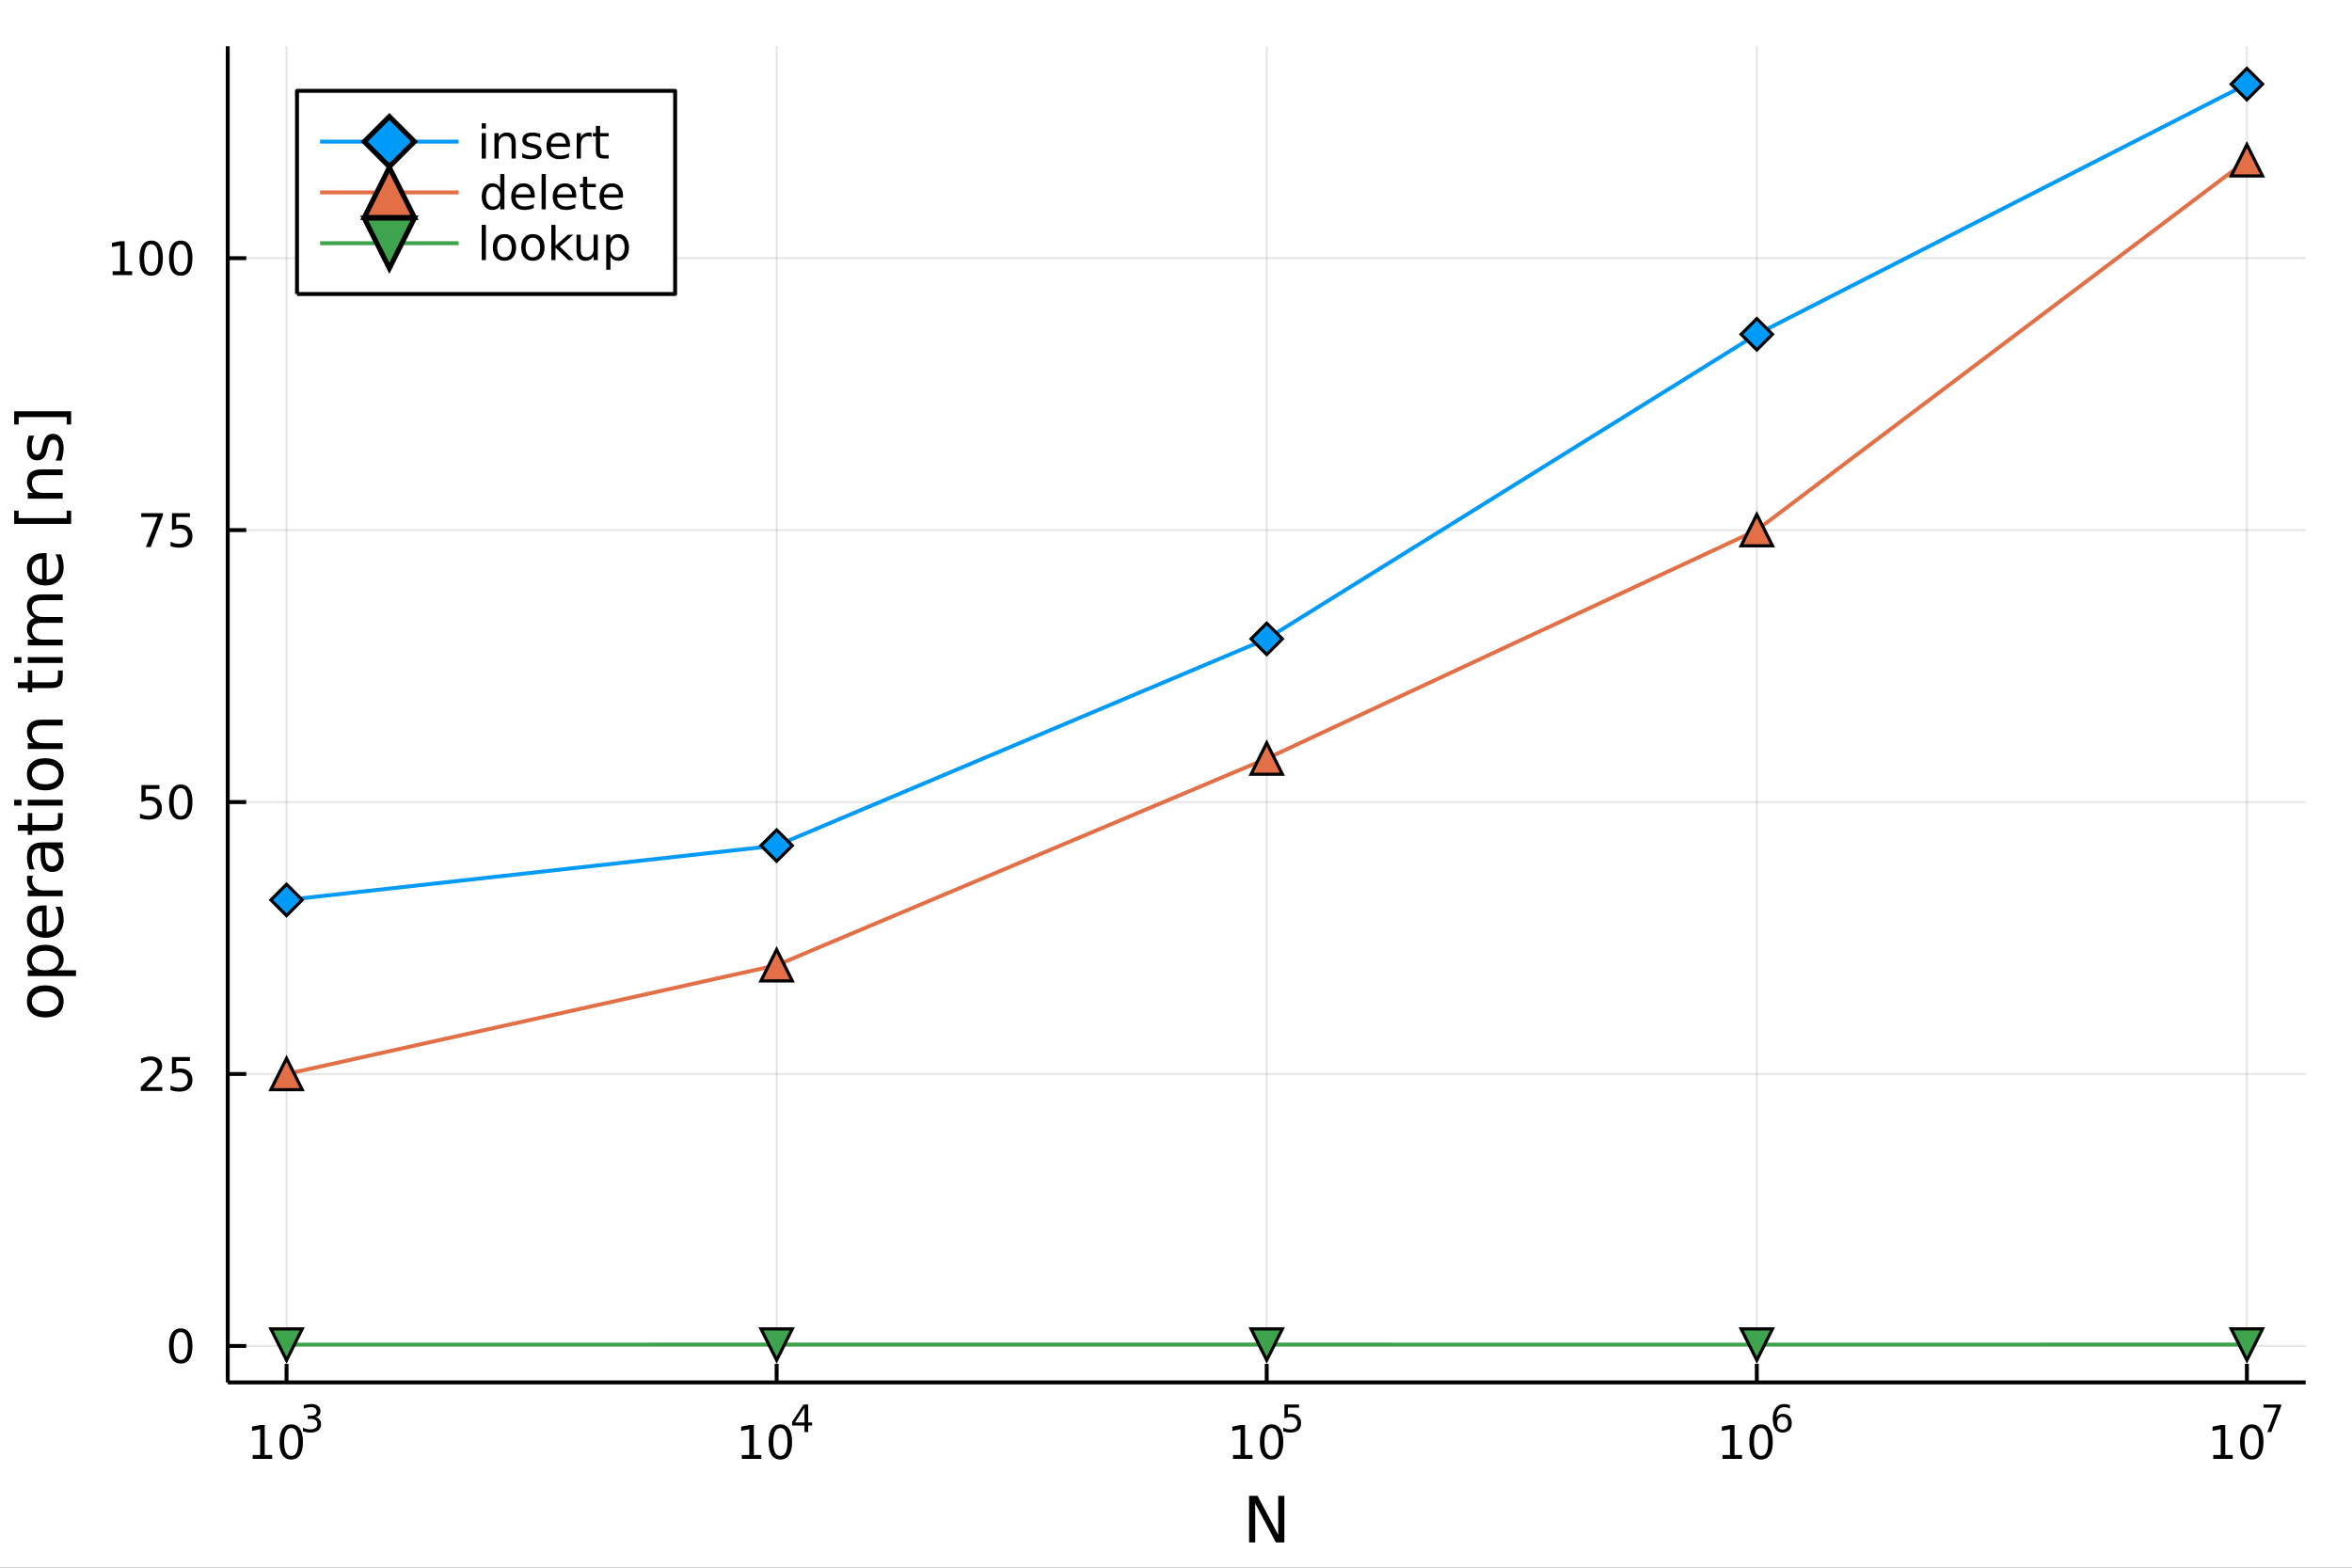<?xml version="1.0" encoding="utf-8"?>
<svg xmlns="http://www.w3.org/2000/svg" xmlns:xlink="http://www.w3.org/1999/xlink" width="600" height="400" viewBox="0 0 2400 1600">
<rect x="0" y="0" width="2400" height="1600" fill="#333333" stroke="none"/>
<defs>
  <clipPath id="clip310">
    <rect x="0" y="0" width="2400" height="1600"/>
  </clipPath>
</defs>
<path clip-path="url(#clip310)" d="
M0 1600 L2400 1600 L2400 0 L0 0  Z
  " fill="#ffffff" fill-rule="evenodd" fill-opacity="1"/>
<defs>
  <clipPath id="clip311">
    <rect x="480" y="0" width="1681" height="1600"/>
  </clipPath>
</defs>
<path clip-path="url(#clip310)" d="
M232.389 1410.9 L2352.76 1410.9 L2352.76 47.244 L232.389 47.244  Z
  " fill="#ffffff" fill-rule="evenodd" fill-opacity="1"/>
<defs>
  <clipPath id="clip312">
    <rect x="232" y="47" width="2121" height="1365"/>
  </clipPath>
</defs>
<polyline clip-path="url(#clip312)" style="stroke:#000000; stroke-linecap:butt; stroke-linejoin:round; stroke-width:2; stroke-opacity:0.1; fill:none" points="
  292.4,1410.9 292.4,47.244 
  "/>
<polyline clip-path="url(#clip312)" style="stroke:#000000; stroke-linecap:butt; stroke-linejoin:round; stroke-width:2; stroke-opacity:0.1; fill:none" points="
  792.486,1410.9 792.486,47.244 
  "/>
<polyline clip-path="url(#clip312)" style="stroke:#000000; stroke-linecap:butt; stroke-linejoin:round; stroke-width:2; stroke-opacity:0.1; fill:none" points="
  1292.57,1410.9 1292.57,47.244 
  "/>
<polyline clip-path="url(#clip312)" style="stroke:#000000; stroke-linecap:butt; stroke-linejoin:round; stroke-width:2; stroke-opacity:0.1; fill:none" points="
  1792.66,1410.9 1792.66,47.244 
  "/>
<polyline clip-path="url(#clip312)" style="stroke:#000000; stroke-linecap:butt; stroke-linejoin:round; stroke-width:2; stroke-opacity:0.1; fill:none" points="
  2292.75,1410.9 2292.75,47.244 
  "/>
<polyline clip-path="url(#clip310)" style="stroke:#000000; stroke-linecap:butt; stroke-linejoin:round; stroke-width:4; stroke-opacity:1; fill:none" points="
  232.389,1410.9 2352.76,1410.9 
  "/>
<polyline clip-path="url(#clip310)" style="stroke:#000000; stroke-linecap:butt; stroke-linejoin:round; stroke-width:4; stroke-opacity:1; fill:none" points="
  292.4,1410.9 292.4,1392 
  "/>
<polyline clip-path="url(#clip310)" style="stroke:#000000; stroke-linecap:butt; stroke-linejoin:round; stroke-width:4; stroke-opacity:1; fill:none" points="
  792.486,1410.9 792.486,1392 
  "/>
<polyline clip-path="url(#clip310)" style="stroke:#000000; stroke-linecap:butt; stroke-linejoin:round; stroke-width:4; stroke-opacity:1; fill:none" points="
  1292.57,1410.9 1292.57,1392 
  "/>
<polyline clip-path="url(#clip310)" style="stroke:#000000; stroke-linecap:butt; stroke-linejoin:round; stroke-width:4; stroke-opacity:1; fill:none" points="
  1792.66,1410.9 1792.66,1392 
  "/>
<polyline clip-path="url(#clip310)" style="stroke:#000000; stroke-linecap:butt; stroke-linejoin:round; stroke-width:4; stroke-opacity:1; fill:none" points="
  2292.75,1410.9 2292.75,1392 
  "/>
<path clip-path="url(#clip310)" d="M257.843 1485.02 L265.482 1485.02 L265.482 1458.66 L257.172 1460.32 L257.172 1456.06 L265.436 1454.4 L270.112 1454.4 L270.112 1485.02 L277.751 1485.02 L277.751 1488.96 L257.843 1488.96 L257.843 1485.02 Z" fill="#000000" fill-rule="evenodd" fill-opacity="1" /><path clip-path="url(#clip310)" d="M297.195 1457.48 Q293.584 1457.48 291.755 1461.04 Q289.95 1464.58 289.95 1471.71 Q289.95 1478.82 291.755 1482.38 Q293.584 1485.92 297.195 1485.92 Q300.829 1485.92 302.635 1482.38 Q304.463 1478.82 304.463 1471.71 Q304.463 1464.58 302.635 1461.04 Q300.829 1457.48 297.195 1457.48 M297.195 1453.77 Q303.005 1453.77 306.061 1458.38 Q309.139 1462.96 309.139 1471.71 Q309.139 1480.44 306.061 1485.04 Q303.005 1489.63 297.195 1489.63 Q291.385 1489.63 288.306 1485.04 Q285.251 1480.44 285.251 1471.71 Q285.251 1462.96 288.306 1458.38 Q291.385 1453.77 297.195 1453.77 Z" fill="#000000" fill-rule="evenodd" fill-opacity="1" /><path clip-path="url(#clip310)" d="M321.835 1446.41 Q324.562 1446.99 326.085 1448.83 Q327.627 1450.68 327.627 1453.38 Q327.627 1457.54 324.769 1459.82 Q321.91 1462.09 316.644 1462.09 Q314.876 1462.09 312.995 1461.73 Q311.133 1461.4 309.139 1460.7 L309.139 1457.03 Q310.719 1457.95 312.6 1458.42 Q314.481 1458.89 316.531 1458.89 Q320.104 1458.89 321.966 1457.48 Q323.847 1456.07 323.847 1453.38 Q323.847 1450.9 322.098 1449.51 Q320.368 1448.1 317.264 1448.1 L313.992 1448.1 L313.992 1444.98 L317.415 1444.98 Q320.217 1444.98 321.703 1443.87 Q323.189 1442.74 323.189 1440.63 Q323.189 1438.47 321.647 1437.32 Q320.123 1436.16 317.264 1436.16 Q315.703 1436.16 313.917 1436.49 Q312.13 1436.83 309.986 1437.55 L309.986 1434.16 Q312.149 1433.56 314.029 1433.26 Q315.929 1432.96 317.603 1432.96 Q321.929 1432.96 324.449 1434.93 Q326.969 1436.89 326.969 1440.24 Q326.969 1442.57 325.634 1444.19 Q324.298 1445.79 321.835 1446.41 Z" fill="#000000" fill-rule="evenodd" fill-opacity="1" /><path clip-path="url(#clip310)" d="M756.942 1485.02 L764.581 1485.02 L764.581 1458.66 L756.271 1460.32 L756.271 1456.06 L764.535 1454.4 L769.211 1454.4 L769.211 1485.02 L776.85 1485.02 L776.85 1488.96 L756.942 1488.96 L756.942 1485.02 Z" fill="#000000" fill-rule="evenodd" fill-opacity="1" /><path clip-path="url(#clip310)" d="M796.294 1457.48 Q792.683 1457.48 790.854 1461.04 Q789.049 1464.58 789.049 1471.71 Q789.049 1478.82 790.854 1482.38 Q792.683 1485.92 796.294 1485.92 Q799.928 1485.92 801.734 1482.38 Q803.563 1478.82 803.563 1471.71 Q803.563 1464.58 801.734 1461.04 Q799.928 1457.48 796.294 1457.48 M796.294 1453.77 Q802.104 1453.77 805.16 1458.38 Q808.238 1462.96 808.238 1471.71 Q808.238 1480.44 805.16 1485.04 Q802.104 1489.63 796.294 1489.63 Q790.484 1489.63 787.405 1485.04 Q784.35 1480.44 784.35 1471.71 Q784.35 1462.96 787.405 1458.38 Q790.484 1453.77 796.294 1453.77 Z" fill="#000000" fill-rule="evenodd" fill-opacity="1" /><path clip-path="url(#clip310)" d="M820.915 1436.78 L811.323 1451.77 L820.915 1451.77 L820.915 1436.78 M819.918 1433.47 L824.695 1433.47 L824.695 1451.77 L828.701 1451.77 L828.701 1454.93 L824.695 1454.93 L824.695 1461.55 L820.915 1461.55 L820.915 1454.93 L808.238 1454.93 L808.238 1451.26 L819.918 1433.47 Z" fill="#000000" fill-rule="evenodd" fill-opacity="1" /><path clip-path="url(#clip310)" d="M1258.18 1485.02 L1265.81 1485.02 L1265.81 1458.66 L1257.5 1460.32 L1257.5 1456.06 L1265.77 1454.4 L1270.44 1454.4 L1270.44 1485.02 L1278.08 1485.02 L1278.08 1488.96 L1258.18 1488.96 L1258.18 1485.02 Z" fill="#000000" fill-rule="evenodd" fill-opacity="1" /><path clip-path="url(#clip310)" d="M1297.53 1457.48 Q1293.92 1457.48 1292.09 1461.04 Q1290.28 1464.58 1290.28 1471.71 Q1290.28 1478.82 1292.09 1482.38 Q1293.92 1485.92 1297.53 1485.92 Q1301.16 1485.92 1302.97 1482.38 Q1304.8 1478.82 1304.8 1471.71 Q1304.8 1464.58 1302.97 1461.04 Q1301.16 1457.48 1297.53 1457.48 M1297.53 1453.77 Q1303.34 1453.77 1306.39 1458.38 Q1309.47 1462.96 1309.47 1471.71 Q1309.47 1480.44 1306.39 1485.04 Q1303.34 1489.63 1297.53 1489.63 Q1291.72 1489.63 1288.64 1485.04 Q1285.58 1480.44 1285.58 1471.71 Q1285.58 1462.96 1288.64 1458.38 Q1291.72 1453.77 1297.53 1453.77 Z" fill="#000000" fill-rule="evenodd" fill-opacity="1" /><path clip-path="url(#clip310)" d="M1310.66 1433.47 L1325.57 1433.47 L1325.57 1436.66 L1314.14 1436.66 L1314.14 1443.55 Q1314.96 1443.27 1315.79 1443.13 Q1316.62 1442.98 1317.45 1442.98 Q1322.15 1442.98 1324.89 1445.56 Q1327.64 1448.14 1327.64 1452.54 Q1327.64 1457.07 1324.82 1459.59 Q1322 1462.09 1316.86 1462.09 Q1315.1 1462.09 1313.25 1461.79 Q1311.43 1461.49 1309.47 1460.89 L1309.47 1457.07 Q1311.16 1457.99 1312.97 1458.44 Q1314.78 1458.89 1316.79 1458.89 Q1320.04 1458.89 1321.94 1457.18 Q1323.84 1455.47 1323.84 1452.54 Q1323.84 1449.6 1321.94 1447.89 Q1320.04 1446.18 1316.79 1446.18 Q1315.26 1446.18 1313.74 1446.52 Q1312.24 1446.86 1310.66 1447.57 L1310.66 1433.47 Z" fill="#000000" fill-rule="evenodd" fill-opacity="1" /><path clip-path="url(#clip310)" d="M1757.65 1485.02 L1765.29 1485.02 L1765.29 1458.66 L1756.98 1460.32 L1756.98 1456.06 L1765.24 1454.4 L1769.92 1454.4 L1769.92 1485.02 L1777.56 1485.02 L1777.56 1488.96 L1757.65 1488.96 L1757.65 1485.02 Z" fill="#000000" fill-rule="evenodd" fill-opacity="1" /><path clip-path="url(#clip310)" d="M1797 1457.48 Q1793.39 1457.48 1791.56 1461.04 Q1789.76 1464.58 1789.76 1471.71 Q1789.76 1478.82 1791.56 1482.38 Q1793.39 1485.92 1797 1485.92 Q1800.64 1485.92 1802.44 1482.38 Q1804.27 1478.82 1804.27 1471.71 Q1804.27 1464.58 1802.44 1461.04 Q1800.64 1457.48 1797 1457.48 M1797 1453.77 Q1802.81 1453.77 1805.87 1458.38 Q1808.95 1462.96 1808.95 1471.71 Q1808.95 1480.44 1805.87 1485.04 Q1802.81 1489.63 1797 1489.63 Q1791.19 1489.63 1788.11 1485.04 Q1785.06 1480.44 1785.06 1471.71 Q1785.06 1462.96 1788.11 1458.38 Q1791.19 1453.77 1797 1453.77 Z" fill="#000000" fill-rule="evenodd" fill-opacity="1" /><path clip-path="url(#clip310)" d="M1818.97 1445.99 Q1816.41 1445.99 1814.91 1447.74 Q1813.42 1449.49 1813.42 1452.54 Q1813.42 1455.57 1814.91 1457.33 Q1816.41 1459.08 1818.97 1459.08 Q1821.53 1459.08 1823.02 1457.33 Q1824.52 1455.57 1824.52 1452.54 Q1824.52 1449.49 1823.02 1447.74 Q1821.53 1445.99 1818.97 1445.99 M1826.51 1434.09 L1826.51 1437.55 Q1825.08 1436.87 1823.62 1436.51 Q1822.17 1436.16 1820.74 1436.16 Q1816.98 1436.16 1814.98 1438.69 Q1813.01 1441.23 1812.73 1446.37 Q1813.84 1444.73 1815.51 1443.87 Q1817.19 1442.98 1819.2 1442.98 Q1823.43 1442.98 1825.87 1445.56 Q1828.34 1448.12 1828.34 1452.54 Q1828.34 1456.86 1825.78 1459.48 Q1823.22 1462.09 1818.97 1462.09 Q1814.1 1462.09 1811.52 1458.37 Q1808.95 1454.62 1808.95 1447.53 Q1808.95 1440.88 1812.11 1436.93 Q1815.27 1432.96 1820.59 1432.96 Q1822.02 1432.96 1823.47 1433.24 Q1824.93 1433.52 1826.51 1434.09 Z" fill="#000000" fill-rule="evenodd" fill-opacity="1" /><path clip-path="url(#clip310)" d="M2258.41 1485.02 L2266.04 1485.02 L2266.04 1458.66 L2257.73 1460.32 L2257.73 1456.06 L2266 1454.4 L2270.67 1454.4 L2270.67 1485.02 L2278.31 1485.02 L2278.31 1488.96 L2258.41 1488.96 L2258.41 1485.02 Z" fill="#000000" fill-rule="evenodd" fill-opacity="1" /><path clip-path="url(#clip310)" d="M2297.76 1457.48 Q2294.15 1457.48 2292.32 1461.04 Q2290.51 1464.58 2290.51 1471.71 Q2290.51 1478.82 2292.32 1482.38 Q2294.15 1485.92 2297.76 1485.92 Q2301.39 1485.92 2303.2 1482.38 Q2305.03 1478.82 2305.03 1471.71 Q2305.03 1464.58 2303.2 1461.04 Q2301.39 1457.48 2297.76 1457.48 M2297.76 1453.77 Q2303.57 1453.77 2306.62 1458.38 Q2309.7 1462.96 2309.7 1471.71 Q2309.7 1480.44 2306.62 1485.04 Q2303.57 1489.63 2297.76 1489.63 Q2291.95 1489.63 2288.87 1485.04 Q2285.81 1480.44 2285.81 1471.71 Q2285.81 1462.96 2288.87 1458.38 Q2291.95 1453.77 2297.76 1453.77 Z" fill="#000000" fill-rule="evenodd" fill-opacity="1" /><path clip-path="url(#clip310)" d="M2309.7 1433.47 L2327.76 1433.47 L2327.76 1435.08 L2317.56 1461.55 L2313.59 1461.55 L2323.19 1436.66 L2309.7 1436.66 L2309.7 1433.47 Z" fill="#000000" fill-rule="evenodd" fill-opacity="1" /><path clip-path="url(#clip310)" d="M1274.59 1526.67 L1283.25 1526.67 L1304.32 1566.42 L1304.32 1526.67 L1310.56 1526.67 L1310.56 1574.19 L1301.9 1574.19 L1280.83 1534.43 L1280.83 1574.19 L1274.59 1574.19 L1274.59 1526.67 Z" fill="#000000" fill-rule="evenodd" fill-opacity="1" /><polyline clip-path="url(#clip312)" style="stroke:#000000; stroke-linecap:butt; stroke-linejoin:round; stroke-width:2; stroke-opacity:0.1; fill:none" points="
  232.389,1373.7 2352.76,1373.7 
  "/>
<polyline clip-path="url(#clip312)" style="stroke:#000000; stroke-linecap:butt; stroke-linejoin:round; stroke-width:2; stroke-opacity:0.1; fill:none" points="
  232.389,1096.14 2352.76,1096.14 
  "/>
<polyline clip-path="url(#clip312)" style="stroke:#000000; stroke-linecap:butt; stroke-linejoin:round; stroke-width:2; stroke-opacity:0.1; fill:none" points="
  232.389,818.588 2352.76,818.588 
  "/>
<polyline clip-path="url(#clip312)" style="stroke:#000000; stroke-linecap:butt; stroke-linejoin:round; stroke-width:2; stroke-opacity:0.1; fill:none" points="
  232.389,541.031 2352.76,541.031 
  "/>
<polyline clip-path="url(#clip312)" style="stroke:#000000; stroke-linecap:butt; stroke-linejoin:round; stroke-width:2; stroke-opacity:0.1; fill:none" points="
  232.389,263.474 2352.76,263.474 
  "/>
<polyline clip-path="url(#clip310)" style="stroke:#000000; stroke-linecap:butt; stroke-linejoin:round; stroke-width:4; stroke-opacity:1; fill:none" points="
  232.389,1410.9 232.389,47.244 
  "/>
<polyline clip-path="url(#clip310)" style="stroke:#000000; stroke-linecap:butt; stroke-linejoin:round; stroke-width:4; stroke-opacity:1; fill:none" points="
  232.389,1373.7 251.287,1373.7 
  "/>
<polyline clip-path="url(#clip310)" style="stroke:#000000; stroke-linecap:butt; stroke-linejoin:round; stroke-width:4; stroke-opacity:1; fill:none" points="
  232.389,1096.14 251.287,1096.14 
  "/>
<polyline clip-path="url(#clip310)" style="stroke:#000000; stroke-linecap:butt; stroke-linejoin:round; stroke-width:4; stroke-opacity:1; fill:none" points="
  232.389,818.588 251.287,818.588 
  "/>
<polyline clip-path="url(#clip310)" style="stroke:#000000; stroke-linecap:butt; stroke-linejoin:round; stroke-width:4; stroke-opacity:1; fill:none" points="
  232.389,541.031 251.287,541.031 
  "/>
<polyline clip-path="url(#clip310)" style="stroke:#000000; stroke-linecap:butt; stroke-linejoin:round; stroke-width:4; stroke-opacity:1; fill:none" points="
  232.389,263.474 251.287,263.474 
  "/>
<path clip-path="url(#clip310)" d="M184.445 1359.5 Q180.834 1359.5 179.005 1363.07 Q177.2 1366.61 177.2 1373.74 Q177.2 1380.84 179.005 1384.41 Q180.834 1387.95 184.445 1387.95 Q188.079 1387.95 189.885 1384.41 Q191.713 1380.84 191.713 1373.74 Q191.713 1366.61 189.885 1363.07 Q188.079 1359.5 184.445 1359.5 M184.445 1355.8 Q190.255 1355.8 193.311 1360.4 Q196.389 1364.99 196.389 1373.74 Q196.389 1382.46 193.311 1387.07 Q190.255 1391.65 184.445 1391.65 Q178.635 1391.65 175.556 1387.07 Q172.501 1382.46 172.501 1373.74 Q172.501 1364.99 175.556 1360.4 Q178.635 1355.8 184.445 1355.8 Z" fill="#000000" fill-rule="evenodd" fill-opacity="1" /><path clip-path="url(#clip310)" d="M149.306 1109.49 L165.626 1109.49 L165.626 1113.42 L143.681 1113.42 L143.681 1109.49 Q146.343 1106.74 150.927 1102.11 Q155.533 1097.45 156.714 1096.11 Q158.959 1093.59 159.839 1091.85 Q160.741 1090.09 160.741 1088.4 Q160.741 1085.65 158.797 1083.91 Q156.876 1082.17 153.774 1082.17 Q151.575 1082.17 149.121 1082.94 Q146.691 1083.7 143.913 1085.25 L143.913 1080.53 Q146.737 1079.4 149.191 1078.82 Q151.644 1078.24 153.681 1078.24 Q159.052 1078.24 162.246 1080.92 Q165.44 1083.61 165.44 1088.1 Q165.44 1090.23 164.63 1092.15 Q163.843 1094.05 161.737 1096.64 Q161.158 1097.31 158.056 1100.53 Q154.954 1103.73 149.306 1109.49 Z" fill="#000000" fill-rule="evenodd" fill-opacity="1" /><path clip-path="url(#clip310)" d="M175.487 1078.86 L193.843 1078.86 L193.843 1082.8 L179.769 1082.8 L179.769 1091.27 Q180.788 1090.92 181.806 1090.76 Q182.825 1090.58 183.843 1090.58 Q189.63 1090.58 193.01 1093.75 Q196.389 1096.92 196.389 1102.34 Q196.389 1107.92 192.917 1111.02 Q189.445 1114.1 183.126 1114.1 Q180.95 1114.1 178.681 1113.73 Q176.436 1113.36 174.028 1112.61 L174.028 1107.92 Q176.112 1109.05 178.334 1109.61 Q180.556 1110.16 183.033 1110.16 Q187.038 1110.16 189.375 1108.05 Q191.713 1105.95 191.713 1102.34 Q191.713 1098.73 189.375 1096.62 Q187.038 1094.51 183.033 1094.51 Q181.158 1094.51 179.283 1094.93 Q177.431 1095.35 175.487 1096.23 L175.487 1078.86 Z" fill="#000000" fill-rule="evenodd" fill-opacity="1" /><path clip-path="url(#clip310)" d="M144.329 801.308 L162.686 801.308 L162.686 805.243 L148.612 805.243 L148.612 813.715 Q149.63 813.368 150.649 813.206 Q151.667 813.021 152.686 813.021 Q158.473 813.021 161.852 816.192 Q165.232 819.363 165.232 824.78 Q165.232 830.359 161.76 833.461 Q158.288 836.539 151.968 836.539 Q149.792 836.539 147.524 836.169 Q145.279 835.799 142.871 835.058 L142.871 830.359 Q144.954 831.493 147.177 832.049 Q149.399 832.604 151.876 832.604 Q155.88 832.604 158.218 830.498 Q160.556 828.391 160.556 824.78 Q160.556 821.169 158.218 819.063 Q155.88 816.956 151.876 816.956 Q150.001 816.956 148.126 817.373 Q146.274 817.789 144.329 818.669 L144.329 801.308 Z" fill="#000000" fill-rule="evenodd" fill-opacity="1" /><path clip-path="url(#clip310)" d="M184.445 804.387 Q180.834 804.387 179.005 807.951 Q177.2 811.493 177.2 818.623 Q177.2 825.729 179.005 829.294 Q180.834 832.836 184.445 832.836 Q188.079 832.836 189.885 829.294 Q191.713 825.729 191.713 818.623 Q191.713 811.493 189.885 807.951 Q188.079 804.387 184.445 804.387 M184.445 800.683 Q190.255 800.683 193.311 805.289 Q196.389 809.873 196.389 818.623 Q196.389 827.35 193.311 831.956 Q190.255 836.539 184.445 836.539 Q178.635 836.539 175.556 831.956 Q172.501 827.35 172.501 818.623 Q172.501 809.873 175.556 805.289 Q178.635 800.683 184.445 800.683 Z" fill="#000000" fill-rule="evenodd" fill-opacity="1" /><path clip-path="url(#clip310)" d="M144.098 523.751 L166.32 523.751 L166.32 525.742 L153.774 558.311 L148.89 558.311 L160.695 527.686 L144.098 527.686 L144.098 523.751 Z" fill="#000000" fill-rule="evenodd" fill-opacity="1" /><path clip-path="url(#clip310)" d="M175.487 523.751 L193.843 523.751 L193.843 527.686 L179.769 527.686 L179.769 536.159 Q180.788 535.811 181.806 535.649 Q182.825 535.464 183.843 535.464 Q189.63 535.464 193.01 538.635 Q196.389 541.807 196.389 547.223 Q196.389 552.802 192.917 555.904 Q189.445 558.982 183.126 558.982 Q180.95 558.982 178.681 558.612 Q176.436 558.242 174.028 557.501 L174.028 552.802 Q176.112 553.936 178.334 554.492 Q180.556 555.047 183.033 555.047 Q187.038 555.047 189.375 552.941 Q191.713 550.834 191.713 547.223 Q191.713 543.612 189.375 541.506 Q187.038 539.399 183.033 539.399 Q181.158 539.399 179.283 539.816 Q177.431 540.233 175.487 541.112 L175.487 523.751 Z" fill="#000000" fill-rule="evenodd" fill-opacity="1" /><path clip-path="url(#clip310)" d="M114.931 276.819 L122.57 276.819 L122.57 250.454 L114.26 252.12 L114.26 247.861 L122.524 246.194 L127.2 246.194 L127.2 276.819 L134.839 276.819 L134.839 280.754 L114.931 280.754 L114.931 276.819 Z" fill="#000000" fill-rule="evenodd" fill-opacity="1" /><path clip-path="url(#clip310)" d="M154.283 249.273 Q150.672 249.273 148.843 252.838 Q147.038 256.38 147.038 263.509 Q147.038 270.616 148.843 274.18 Q150.672 277.722 154.283 277.722 Q157.917 277.722 159.723 274.18 Q161.552 270.616 161.552 263.509 Q161.552 256.38 159.723 252.838 Q157.917 249.273 154.283 249.273 M154.283 245.569 Q160.093 245.569 163.149 250.176 Q166.227 254.759 166.227 263.509 Q166.227 272.236 163.149 276.842 Q160.093 281.426 154.283 281.426 Q148.473 281.426 145.394 276.842 Q142.339 272.236 142.339 263.509 Q142.339 254.759 145.394 250.176 Q148.473 245.569 154.283 245.569 Z" fill="#000000" fill-rule="evenodd" fill-opacity="1" /><path clip-path="url(#clip310)" d="M184.445 249.273 Q180.834 249.273 179.005 252.838 Q177.2 256.38 177.2 263.509 Q177.2 270.616 179.005 274.18 Q180.834 277.722 184.445 277.722 Q188.079 277.722 189.885 274.18 Q191.713 270.616 191.713 263.509 Q191.713 256.38 189.885 252.838 Q188.079 249.273 184.445 249.273 M184.445 245.569 Q190.255 245.569 193.311 250.176 Q196.389 254.759 196.389 263.509 Q196.389 272.236 193.311 276.842 Q190.255 281.426 184.445 281.426 Q178.635 281.426 175.556 276.842 Q172.501 272.236 172.501 263.509 Q172.501 254.759 175.556 250.176 Q178.635 245.569 184.445 245.569 Z" fill="#000000" fill-rule="evenodd" fill-opacity="1" /><path clip-path="url(#clip310)" d="M32.462 1022.02 Q32.462 1026.73 36.154 1029.47 Q39.815 1032.21 46.212 1032.21 Q52.609 1032.21 56.302 1029.5 Q59.962 1026.76 59.962 1022.02 Q59.962 1017.34 56.27 1014.6 Q52.578 1011.87 46.212 1011.87 Q39.878 1011.87 36.186 1014.6 Q32.462 1017.34 32.462 1022.02 M27.497 1022.02 Q27.497 1014.38 32.462 1010.02 Q37.427 1005.66 46.212 1005.66 Q54.965 1005.66 59.962 1010.02 Q64.927 1014.38 64.927 1022.02 Q64.927 1029.69 59.962 1034.05 Q54.965 1038.38 46.212 1038.38 Q37.427 1038.38 32.462 1034.05 Q27.497 1029.69 27.497 1022.02 Z" fill="#000000" fill-rule="evenodd" fill-opacity="1" /><path clip-path="url(#clip310)" d="M58.657 990.287 L77.563 990.287 L77.563 996.175 L28.356 996.175 L28.356 990.287 L33.767 990.287 Q30.584 988.441 29.056 985.64 Q27.497 982.807 27.497 978.893 Q27.497 972.4 32.653 968.357 Q37.809 964.283 46.212 964.283 Q54.615 964.283 59.771 968.357 Q64.927 972.4 64.927 978.893 Q64.927 982.807 63.399 985.64 Q61.84 988.441 58.657 990.287 M46.212 970.362 Q39.751 970.362 36.09 973.036 Q32.398 975.678 32.398 980.325 Q32.398 984.972 36.09 987.645 Q39.751 990.287 46.212 990.287 Q52.673 990.287 56.365 987.645 Q60.026 984.972 60.026 980.325 Q60.026 975.678 56.365 973.036 Q52.673 970.362 46.212 970.362 Z" fill="#000000" fill-rule="evenodd" fill-opacity="1" /><path clip-path="url(#clip310)" d="M44.716 924.084 L47.581 924.084 L47.581 951.011 Q53.628 950.629 56.811 947.382 Q59.962 944.104 59.962 938.279 Q59.962 934.905 59.134 931.754 Q58.307 928.572 56.652 925.452 L62.19 925.452 Q63.527 928.603 64.227 931.914 Q64.927 935.224 64.927 938.629 Q64.927 947.159 59.962 952.157 Q54.997 957.122 46.53 957.122 Q37.777 957.122 32.653 952.411 Q27.497 947.669 27.497 939.648 Q27.497 932.455 32.144 928.285 Q36.759 924.084 44.716 924.084 M42.997 929.94 Q38.191 930.004 35.327 932.646 Q32.462 935.256 32.462 939.584 Q32.462 944.486 35.231 947.446 Q38 950.374 43.029 950.82 L42.997 929.94 Z" fill="#000000" fill-rule="evenodd" fill-opacity="1" /><path clip-path="url(#clip310)" d="M33.831 893.815 Q33.258 894.802 33.003 895.979 Q32.717 897.125 32.717 898.525 Q32.717 903.491 35.963 906.164 Q39.178 908.806 45.225 908.806 L64.004 908.806 L64.004 914.694 L28.356 914.694 L28.356 908.806 L33.894 908.806 Q30.648 906.96 29.088 904 Q27.497 901.04 27.497 896.807 Q27.497 896.202 27.592 895.47 Q27.656 894.738 27.815 893.847 L33.831 893.815 Z" fill="#000000" fill-rule="evenodd" fill-opacity="1" /><path clip-path="url(#clip310)" d="M46.085 871.471 Q46.085 878.569 47.708 881.306 Q49.331 884.043 53.246 884.043 Q56.365 884.043 58.211 882.006 Q60.026 879.938 60.026 876.405 Q60.026 871.535 56.588 868.607 Q53.119 865.647 47.39 865.647 L46.085 865.647 L46.085 871.471 M43.666 859.79 L64.004 859.79 L64.004 865.647 L58.593 865.647 Q61.84 867.652 63.399 870.644 Q64.927 873.636 64.927 877.964 Q64.927 883.439 61.872 886.685 Q58.784 889.9 53.628 889.9 Q47.612 889.9 44.557 885.89 Q41.501 881.847 41.501 873.858 L41.501 865.647 L40.928 865.647 Q36.886 865.647 34.69 868.32 Q32.462 870.962 32.462 875.768 Q32.462 878.824 33.194 881.72 Q33.926 884.616 35.39 887.29 L29.98 887.29 Q28.738 884.075 28.133 881.052 Q27.497 878.028 27.497 875.163 Q27.497 867.429 31.507 863.61 Q35.518 859.79 43.666 859.79 Z" fill="#000000" fill-rule="evenodd" fill-opacity="1" /><path clip-path="url(#clip310)" d="M18.235 841.934 L28.356 841.934 L28.356 829.871 L32.908 829.871 L32.908 841.934 L52.259 841.934 Q56.62 841.934 57.861 840.757 Q59.103 839.547 59.103 835.887 L59.103 829.871 L64.004 829.871 L64.004 835.887 Q64.004 842.666 61.49 845.245 Q58.943 847.823 52.259 847.823 L32.908 847.823 L32.908 852.119 L28.356 852.119 L28.356 847.823 L18.235 847.823 L18.235 841.934 Z" fill="#000000" fill-rule="evenodd" fill-opacity="1" /><path clip-path="url(#clip310)" d="M28.356 822.169 L28.356 816.312 L64.004 816.312 L64.004 822.169 L28.356 822.169 M14.479 822.169 L14.479 816.312 L21.895 816.312 L21.895 822.169 L14.479 822.169 Z" fill="#000000" fill-rule="evenodd" fill-opacity="1" /><path clip-path="url(#clip310)" d="M32.462 790.245 Q32.462 794.955 36.154 797.693 Q39.815 800.43 46.212 800.43 Q52.609 800.43 56.302 797.725 Q59.962 794.987 59.962 790.245 Q59.962 785.566 56.27 782.829 Q52.578 780.092 46.212 780.092 Q39.878 780.092 36.186 782.829 Q32.462 785.566 32.462 790.245 M27.497 790.245 Q27.497 782.606 32.462 778.245 Q37.427 773.885 46.212 773.885 Q54.965 773.885 59.962 778.245 Q64.927 782.606 64.927 790.245 Q64.927 797.915 59.962 802.276 Q54.965 806.605 46.212 806.605 Q37.427 806.605 32.462 802.276 Q27.497 797.915 27.497 790.245 Z" fill="#000000" fill-rule="evenodd" fill-opacity="1" /><path clip-path="url(#clip310)" d="M42.488 734.545 L64.004 734.545 L64.004 740.401 L42.679 740.401 Q37.618 740.401 35.104 742.375 Q32.589 744.348 32.589 748.295 Q32.589 753.037 35.613 755.775 Q38.637 758.512 43.857 758.512 L64.004 758.512 L64.004 764.4 L28.356 764.4 L28.356 758.512 L33.894 758.512 Q30.68 756.411 29.088 753.578 Q27.497 750.714 27.497 746.99 Q27.497 740.847 31.316 737.696 Q35.104 734.545 42.488 734.545 Z" fill="#000000" fill-rule="evenodd" fill-opacity="1" /><path clip-path="url(#clip310)" d="M18.235 696.351 L28.356 696.351 L28.356 684.288 L32.908 684.288 L32.908 696.351 L52.259 696.351 Q56.62 696.351 57.861 695.173 Q59.103 693.963 59.103 690.303 L59.103 684.288 L64.004 684.288 L64.004 690.303 Q64.004 697.083 61.49 699.661 Q58.943 702.239 52.259 702.239 L32.908 702.239 L32.908 706.536 L28.356 706.536 L28.356 702.239 L18.235 702.239 L18.235 696.351 Z" fill="#000000" fill-rule="evenodd" fill-opacity="1" /><path clip-path="url(#clip310)" d="M28.356 676.585 L28.356 670.729 L64.004 670.729 L64.004 676.585 L28.356 676.585 M14.479 676.585 L14.479 670.729 L21.895 670.729 L21.895 676.585 L14.479 676.585 Z" fill="#000000" fill-rule="evenodd" fill-opacity="1" /><path clip-path="url(#clip310)" d="M35.199 630.72 Q31.253 628.524 29.375 625.468 Q27.497 622.413 27.497 618.275 Q27.497 612.705 31.412 609.682 Q35.295 606.658 42.488 606.658 L64.004 606.658 L64.004 612.546 L42.679 612.546 Q37.555 612.546 35.072 614.36 Q32.589 616.175 32.589 619.898 Q32.589 624.45 35.613 627.092 Q38.637 629.734 43.857 629.734 L64.004 629.734 L64.004 635.622 L42.679 635.622 Q37.523 635.622 35.072 637.436 Q32.589 639.25 32.589 643.038 Q32.589 647.526 35.645 650.167 Q38.669 652.809 43.857 652.809 L64.004 652.809 L64.004 658.697 L28.356 658.697 L28.356 652.809 L33.894 652.809 Q30.616 650.804 29.056 648.003 Q27.497 645.202 27.497 641.351 Q27.497 637.468 29.47 634.762 Q31.444 632.025 35.199 630.72 Z" fill="#000000" fill-rule="evenodd" fill-opacity="1" /><path clip-path="url(#clip310)" d="M44.716 564.485 L47.581 564.485 L47.581 591.412 Q53.628 591.03 56.811 587.784 Q59.962 584.505 59.962 578.681 Q59.962 575.307 59.134 572.156 Q58.307 568.973 56.652 565.854 L62.19 565.854 Q63.527 569.005 64.227 572.315 Q64.927 575.625 64.927 579.031 Q64.927 587.561 59.962 592.558 Q54.997 597.523 46.53 597.523 Q37.777 597.523 32.653 592.812 Q27.497 588.07 27.497 580.049 Q27.497 572.856 32.144 568.686 Q36.759 564.485 44.716 564.485 M42.997 570.341 Q38.191 570.405 35.327 573.047 Q32.462 575.657 32.462 579.986 Q32.462 584.887 35.231 587.847 Q38 590.775 43.029 591.221 L42.997 570.341 Z" fill="#000000" fill-rule="evenodd" fill-opacity="1" /><path clip-path="url(#clip310)" d="M14.479 534.694 L14.479 521.198 L19.03 521.198 L19.03 528.837 L68.046 528.837 L68.046 521.198 L72.598 521.198 L72.598 534.694 L14.479 534.694 Z" fill="#000000" fill-rule="evenodd" fill-opacity="1" /><path clip-path="url(#clip310)" d="M42.488 479.089 L64.004 479.089 L64.004 484.946 L42.679 484.946 Q37.618 484.946 35.104 486.919 Q32.589 488.892 32.589 492.839 Q32.589 497.581 35.613 500.319 Q38.637 503.056 43.857 503.056 L64.004 503.056 L64.004 508.944 L28.356 508.944 L28.356 503.056 L33.894 503.056 Q30.68 500.955 29.088 498.123 Q27.497 495.258 27.497 491.534 Q27.497 485.391 31.316 482.24 Q35.104 479.089 42.488 479.089 Z" fill="#000000" fill-rule="evenodd" fill-opacity="1" /><path clip-path="url(#clip310)" d="M29.407 444.682 L34.945 444.682 Q33.672 447.165 33.035 449.839 Q32.398 452.512 32.398 455.377 Q32.398 459.737 33.735 461.933 Q35.072 464.098 37.746 464.098 Q39.783 464.098 40.96 462.538 Q42.106 460.979 43.157 456.268 L43.602 454.263 Q44.939 448.024 47.39 445.414 Q49.809 442.773 54.169 442.773 Q59.134 442.773 62.031 446.719 Q64.927 450.634 64.927 457.509 Q64.927 460.374 64.354 463.493 Q63.813 466.58 62.699 470.018 L56.652 470.018 Q58.339 466.771 59.198 463.62 Q60.026 460.469 60.026 457.382 Q60.026 453.244 58.625 451.016 Q57.193 448.788 54.615 448.788 Q52.228 448.788 50.955 450.412 Q49.681 452.003 48.504 457.446 L48.026 459.483 Q46.88 464.925 44.525 467.344 Q42.138 469.763 38 469.763 Q32.971 469.763 30.234 466.199 Q27.497 462.634 27.497 456.077 Q27.497 452.831 27.974 449.966 Q28.452 447.101 29.407 444.682 Z" fill="#000000" fill-rule="evenodd" fill-opacity="1" /><path clip-path="url(#clip310)" d="M14.479 419.761 L72.598 419.761 L72.598 433.256 L68.046 433.256 L68.046 425.649 L19.03 425.649 L19.03 433.256 L14.479 433.256 L14.479 419.761 Z" fill="#000000" fill-rule="evenodd" fill-opacity="1" /><polyline clip-path="url(#clip312)" style="stroke:#009af9; stroke-linecap:butt; stroke-linejoin:round; stroke-width:4; stroke-opacity:1; fill:none" points="
  292.4,918.508 792.486,862.997 1292.57,652.054 1792.66,341.19 2292.75,85.838 
  "/>
<path clip-path="url(#clip312)" d="M292.4 902.508 L276.4 918.508 L292.4 934.508 L308.4 918.508 L292.4 902.508 Z" fill="#009af9" fill-rule="evenodd" fill-opacity="1" stroke="#000000" stroke-opacity="1" stroke-width="3.2"/>
<path clip-path="url(#clip312)" d="M792.486 846.997 L776.486 862.997 L792.486 878.997 L808.486 862.997 L792.486 846.997 Z" fill="#009af9" fill-rule="evenodd" fill-opacity="1" stroke="#000000" stroke-opacity="1" stroke-width="3.2"/>
<path clip-path="url(#clip312)" d="M1292.57 636.054 L1276.57 652.054 L1292.57 668.054 L1308.57 652.054 L1292.57 636.054 Z" fill="#009af9" fill-rule="evenodd" fill-opacity="1" stroke="#000000" stroke-opacity="1" stroke-width="3.2"/>
<path clip-path="url(#clip312)" d="M1792.66 325.19 L1776.66 341.19 L1792.66 357.19 L1808.66 341.19 L1792.66 325.19 Z" fill="#009af9" fill-rule="evenodd" fill-opacity="1" stroke="#000000" stroke-opacity="1" stroke-width="3.2"/>
<path clip-path="url(#clip312)" d="M2292.75 69.838 L2276.75 85.838 L2292.75 101.838 L2308.75 85.838 L2292.75 69.838 Z" fill="#009af9" fill-rule="evenodd" fill-opacity="1" stroke="#000000" stroke-opacity="1" stroke-width="3.2"/>
<polyline clip-path="url(#clip312)" style="stroke:#e26f46; stroke-linecap:butt; stroke-linejoin:round; stroke-width:4; stroke-opacity:1; fill:none" points="
  292.4,1096.14 792.486,985.122 1292.57,774.179 1792.66,541.031 2292.75,163.554 
  "/>
<path clip-path="url(#clip312)" d="M292.4 1080.14 L276.4 1112.14 L308.4 1112.14 L292.4 1080.14 Z" fill="#e26f46" fill-rule="evenodd" fill-opacity="1" stroke="#000000" stroke-opacity="1" stroke-width="3.2"/>
<path clip-path="url(#clip312)" d="M792.486 969.122 L776.486 1001.12 L808.486 1001.12 L792.486 969.122 Z" fill="#e26f46" fill-rule="evenodd" fill-opacity="1" stroke="#000000" stroke-opacity="1" stroke-width="3.2"/>
<path clip-path="url(#clip312)" d="M1292.57 758.179 L1276.57 790.179 L1308.57 790.179 L1292.57 758.179 Z" fill="#e26f46" fill-rule="evenodd" fill-opacity="1" stroke="#000000" stroke-opacity="1" stroke-width="3.2"/>
<path clip-path="url(#clip312)" d="M1792.66 525.031 L1776.66 557.031 L1808.66 557.031 L1792.66 525.031 Z" fill="#e26f46" fill-rule="evenodd" fill-opacity="1" stroke="#000000" stroke-opacity="1" stroke-width="3.2"/>
<path clip-path="url(#clip312)" d="M2292.75 147.554 L2276.75 179.554 L2308.75 179.554 L2292.75 147.554 Z" fill="#e26f46" fill-rule="evenodd" fill-opacity="1" stroke="#000000" stroke-opacity="1" stroke-width="3.2"/>
<polyline clip-path="url(#clip312)" style="stroke:#3da44d; stroke-linecap:butt; stroke-linejoin:round; stroke-width:4; stroke-opacity:1; fill:none" points="
  292.4,1372.3 792.486,1372.26 1292.57,1372.26 1792.66,1372.3 2292.75,1372.25 
  "/>
<path clip-path="url(#clip312)" d="M308.4 1356.3 L276.4 1356.3 L292.4 1388.3 L308.4 1356.3 Z" fill="#3da44d" fill-rule="evenodd" fill-opacity="1" stroke="#000000" stroke-opacity="1" stroke-width="3.2"/>
<path clip-path="url(#clip312)" d="M808.486 1356.26 L776.486 1356.26 L792.486 1388.26 L808.486 1356.26 Z" fill="#3da44d" fill-rule="evenodd" fill-opacity="1" stroke="#000000" stroke-opacity="1" stroke-width="3.2"/>
<path clip-path="url(#clip312)" d="M1308.57 1356.26 L1276.57 1356.26 L1292.57 1388.26 L1308.57 1356.26 Z" fill="#3da44d" fill-rule="evenodd" fill-opacity="1" stroke="#000000" stroke-opacity="1" stroke-width="3.2"/>
<path clip-path="url(#clip312)" d="M1808.66 1356.3 L1776.66 1356.3 L1792.66 1388.3 L1808.66 1356.3 Z" fill="#3da44d" fill-rule="evenodd" fill-opacity="1" stroke="#000000" stroke-opacity="1" stroke-width="3.2"/>
<path clip-path="url(#clip312)" d="M2308.75 1356.25 L2276.75 1356.25 L2292.75 1388.25 L2308.75 1356.25 Z" fill="#3da44d" fill-rule="evenodd" fill-opacity="1" stroke="#000000" stroke-opacity="1" stroke-width="3.2"/>
<path clip-path="url(#clip310)" d="
M303.068 300.059 L688.918 300.059 L688.918 92.699 L303.068 92.699  Z
  " fill="#ffffff" fill-rule="evenodd" fill-opacity="1"/>
<polyline clip-path="url(#clip310)" style="stroke:#000000; stroke-linecap:butt; stroke-linejoin:round; stroke-width:4; stroke-opacity:1; fill:none" points="
  303.068,300.059 688.918,300.059 688.918,92.699 303.068,92.699 303.068,300.059 
  "/>
<polyline clip-path="url(#clip310)" style="stroke:#009af9; stroke-linecap:butt; stroke-linejoin:round; stroke-width:4; stroke-opacity:1; fill:none" points="
  326.628,144.539 467.986,144.539 
  "/>
<path clip-path="url(#clip310)" d="M397.307 118.939 L371.707 144.539 L397.307 170.139 L422.907 144.539 L397.307 118.939 Z" fill="#009af9" fill-rule="evenodd" fill-opacity="1" stroke="#000000" stroke-opacity="1" stroke-width="5.12"/>
<path clip-path="url(#clip310)" d="M491.545 135.893 L495.804 135.893 L495.804 161.819 L491.545 161.819 L491.545 135.893 M491.545 125.801 L495.804 125.801 L495.804 131.194 L491.545 131.194 L491.545 125.801 Z" fill="#000000" fill-rule="evenodd" fill-opacity="1" /><path clip-path="url(#clip310)" d="M526.267 146.171 L526.267 161.819 L522.008 161.819 L522.008 146.31 Q522.008 142.629 520.573 140.801 Q519.138 138.972 516.267 138.972 Q512.818 138.972 510.828 141.171 Q508.837 143.37 508.837 147.166 L508.837 161.819 L504.554 161.819 L504.554 135.893 L508.837 135.893 L508.837 139.921 Q510.365 137.583 512.425 136.426 Q514.508 135.268 517.216 135.268 Q521.684 135.268 523.976 138.046 Q526.267 140.801 526.267 146.171 Z" fill="#000000" fill-rule="evenodd" fill-opacity="1" /><path clip-path="url(#clip310)" d="M551.29 136.657 L551.29 140.685 Q549.485 139.759 547.54 139.296 Q545.596 138.833 543.513 138.833 Q540.341 138.833 538.744 139.805 Q537.17 140.778 537.17 142.722 Q537.17 144.204 538.304 145.06 Q539.439 145.893 542.864 146.657 L544.323 146.981 Q548.86 147.954 550.758 149.736 Q552.679 151.495 552.679 154.666 Q552.679 158.278 549.809 160.384 Q546.962 162.49 541.962 162.49 Q539.878 162.49 537.61 162.074 Q535.364 161.68 532.864 160.87 L532.864 156.472 Q535.226 157.699 537.517 158.324 Q539.809 158.926 542.054 158.926 Q545.063 158.926 546.684 157.907 Q548.304 156.866 548.304 154.991 Q548.304 153.254 547.124 152.328 Q545.966 151.403 542.008 150.546 L540.526 150.199 Q536.568 149.366 534.809 147.653 Q533.05 145.916 533.05 142.907 Q533.05 139.25 535.642 137.259 Q538.235 135.268 543.003 135.268 Q545.364 135.268 547.448 135.616 Q549.531 135.963 551.29 136.657 Z" fill="#000000" fill-rule="evenodd" fill-opacity="1" /><path clip-path="url(#clip310)" d="M581.637 147.791 L581.637 149.875 L562.054 149.875 Q562.332 154.273 564.693 156.588 Q567.077 158.879 571.313 158.879 Q573.767 158.879 576.059 158.278 Q578.373 157.676 580.642 156.472 L580.642 160.5 Q578.35 161.472 575.943 161.981 Q573.536 162.49 571.059 162.49 Q564.855 162.49 561.221 158.879 Q557.61 155.268 557.61 149.111 Q557.61 142.745 561.036 139.018 Q564.485 135.268 570.318 135.268 Q575.549 135.268 578.582 138.648 Q581.637 142.004 581.637 147.791 M577.378 146.541 Q577.332 143.046 575.411 140.963 Q573.512 138.879 570.364 138.879 Q566.799 138.879 564.647 140.893 Q562.517 142.907 562.193 146.565 L577.378 146.541 Z" fill="#000000" fill-rule="evenodd" fill-opacity="1" /><path clip-path="url(#clip310)" d="M603.651 139.875 Q602.934 139.458 602.077 139.273 Q601.244 139.065 600.225 139.065 Q596.614 139.065 594.67 141.426 Q592.748 143.764 592.748 148.162 L592.748 161.819 L588.466 161.819 L588.466 135.893 L592.748 135.893 L592.748 139.921 Q594.091 137.56 596.244 136.426 Q598.397 135.268 601.475 135.268 Q601.915 135.268 602.447 135.338 Q602.98 135.384 603.628 135.5 L603.651 139.875 Z" fill="#000000" fill-rule="evenodd" fill-opacity="1" /><path clip-path="url(#clip310)" d="M612.332 128.532 L612.332 135.893 L621.105 135.893 L621.105 139.204 L612.332 139.204 L612.332 153.278 Q612.332 156.449 613.188 157.352 Q614.068 158.254 616.73 158.254 L621.105 158.254 L621.105 161.819 L616.73 161.819 Q611.799 161.819 609.924 159.99 Q608.049 158.139 608.049 153.278 L608.049 139.204 L604.924 139.204 L604.924 135.893 L608.049 135.893 L608.049 128.532 L612.332 128.532 Z" fill="#000000" fill-rule="evenodd" fill-opacity="1" /><polyline clip-path="url(#clip310)" style="stroke:#e26f46; stroke-linecap:butt; stroke-linejoin:round; stroke-width:4; stroke-opacity:1; fill:none" points="
  326.628,196.379 467.986,196.379 
  "/>
<path clip-path="url(#clip310)" d="M397.307 170.779 L371.707 221.979 L422.907 221.979 L397.307 170.779 Z" fill="#e26f46" fill-rule="evenodd" fill-opacity="1" stroke="#000000" stroke-opacity="1" stroke-width="5.12"/>
<path clip-path="url(#clip310)" d="M510.457 191.669 L510.457 177.641 L514.716 177.641 L514.716 213.659 L510.457 213.659 L510.457 209.77 Q509.115 212.085 507.054 213.219 Q505.017 214.33 502.147 214.33 Q497.448 214.33 494.485 210.58 Q491.545 206.831 491.545 200.719 Q491.545 194.608 494.485 190.858 Q497.448 187.108 502.147 187.108 Q505.017 187.108 507.054 188.243 Q509.115 189.354 510.457 191.669 M495.943 200.719 Q495.943 205.418 497.865 208.104 Q499.809 210.766 503.189 210.766 Q506.568 210.766 508.513 208.104 Q510.457 205.418 510.457 200.719 Q510.457 196.02 508.513 193.358 Q506.568 190.673 503.189 190.673 Q499.809 190.673 497.865 193.358 Q495.943 196.02 495.943 200.719 Z" fill="#000000" fill-rule="evenodd" fill-opacity="1" /><path clip-path="url(#clip310)" d="M545.665 199.631 L545.665 201.715 L526.082 201.715 Q526.36 206.113 528.721 208.428 Q531.105 210.719 535.341 210.719 Q537.795 210.719 540.087 210.118 Q542.401 209.516 544.67 208.312 L544.67 212.34 Q542.378 213.312 539.971 213.821 Q537.564 214.33 535.087 214.33 Q528.883 214.33 525.249 210.719 Q521.638 207.108 521.638 200.951 Q521.638 194.585 525.064 190.858 Q528.513 187.108 534.346 187.108 Q539.577 187.108 542.61 190.488 Q545.665 193.844 545.665 199.631 M541.406 198.381 Q541.36 194.886 539.439 192.803 Q537.54 190.719 534.392 190.719 Q530.827 190.719 528.675 192.733 Q526.545 194.747 526.221 198.405 L541.406 198.381 Z" fill="#000000" fill-rule="evenodd" fill-opacity="1" /><path clip-path="url(#clip310)" d="M552.656 177.641 L556.915 177.641 L556.915 213.659 L552.656 213.659 L552.656 177.641 Z" fill="#000000" fill-rule="evenodd" fill-opacity="1" /><path clip-path="url(#clip310)" d="M588.003 199.631 L588.003 201.715 L568.42 201.715 Q568.698 206.113 571.059 208.428 Q573.443 210.719 577.679 210.719 Q580.133 210.719 582.424 210.118 Q584.739 209.516 587.008 208.312 L587.008 212.34 Q584.716 213.312 582.309 213.821 Q579.901 214.33 577.424 214.33 Q571.221 214.33 567.587 210.719 Q563.975 207.108 563.975 200.951 Q563.975 194.585 567.401 190.858 Q570.85 187.108 576.684 187.108 Q581.915 187.108 584.948 190.488 Q588.003 193.844 588.003 199.631 M583.744 198.381 Q583.698 194.886 581.776 192.803 Q579.878 190.719 576.73 190.719 Q573.165 190.719 571.012 192.733 Q568.883 194.747 568.559 198.405 L583.744 198.381 Z" fill="#000000" fill-rule="evenodd" fill-opacity="1" /><path clip-path="url(#clip310)" d="M599.207 180.372 L599.207 187.733 L607.98 187.733 L607.98 191.044 L599.207 191.044 L599.207 205.118 Q599.207 208.289 600.063 209.192 Q600.943 210.094 603.605 210.094 L607.98 210.094 L607.98 213.659 L603.605 213.659 Q598.674 213.659 596.799 211.83 Q594.924 209.979 594.924 205.118 L594.924 191.044 L591.799 191.044 L591.799 187.733 L594.924 187.733 L594.924 180.372 L599.207 180.372 Z" fill="#000000" fill-rule="evenodd" fill-opacity="1" /><path clip-path="url(#clip310)" d="M635.757 199.631 L635.757 201.715 L616.174 201.715 Q616.452 206.113 618.813 208.428 Q621.197 210.719 625.433 210.719 Q627.887 210.719 630.179 210.118 Q632.494 209.516 634.762 208.312 L634.762 212.34 Q632.47 213.312 630.063 213.821 Q627.656 214.33 625.179 214.33 Q618.975 214.33 615.341 210.719 Q611.73 207.108 611.73 200.951 Q611.73 194.585 615.156 190.858 Q618.605 187.108 624.438 187.108 Q629.67 187.108 632.702 190.488 Q635.757 193.844 635.757 199.631 M631.498 198.381 Q631.452 194.886 629.531 192.803 Q627.632 190.719 624.484 190.719 Q620.92 190.719 618.767 192.733 Q616.637 194.747 616.313 198.405 L631.498 198.381 Z" fill="#000000" fill-rule="evenodd" fill-opacity="1" /><polyline clip-path="url(#clip310)" style="stroke:#3da44d; stroke-linecap:butt; stroke-linejoin:round; stroke-width:4; stroke-opacity:1; fill:none" points="
  326.628,248.219 467.986,248.219 
  "/>
<path clip-path="url(#clip310)" d="M422.907 222.619 L371.707 222.619 L397.307 273.819 L422.907 222.619 Z" fill="#3da44d" fill-rule="evenodd" fill-opacity="1" stroke="#000000" stroke-opacity="1" stroke-width="5.12"/>
<path clip-path="url(#clip310)" d="M491.545 229.481 L495.804 229.481 L495.804 265.499 L491.545 265.499 L491.545 229.481 Z" fill="#000000" fill-rule="evenodd" fill-opacity="1" /><path clip-path="url(#clip310)" d="M514.763 242.559 Q511.337 242.559 509.346 245.245 Q507.355 247.907 507.355 252.559 Q507.355 257.212 509.323 259.897 Q511.314 262.559 514.763 262.559 Q518.165 262.559 520.156 259.874 Q522.147 257.189 522.147 252.559 Q522.147 247.953 520.156 245.268 Q518.165 242.559 514.763 242.559 M514.763 238.948 Q520.318 238.948 523.49 242.559 Q526.661 246.171 526.661 252.559 Q526.661 258.925 523.49 262.559 Q520.318 266.17 514.763 266.17 Q509.184 266.17 506.013 262.559 Q502.865 258.925 502.865 252.559 Q502.865 246.171 506.013 242.559 Q509.184 238.948 514.763 238.948 Z" fill="#000000" fill-rule="evenodd" fill-opacity="1" /><path clip-path="url(#clip310)" d="M543.767 242.559 Q540.341 242.559 538.351 245.245 Q536.36 247.907 536.36 252.559 Q536.36 257.212 538.327 259.897 Q540.318 262.559 543.767 262.559 Q547.17 262.559 549.161 259.874 Q551.151 257.189 551.151 252.559 Q551.151 247.953 549.161 245.268 Q547.17 242.559 543.767 242.559 M543.767 238.948 Q549.323 238.948 552.494 242.559 Q555.665 246.171 555.665 252.559 Q555.665 258.925 552.494 262.559 Q549.323 266.17 543.767 266.17 Q538.189 266.17 535.017 262.559 Q531.869 258.925 531.869 252.559 Q531.869 246.171 535.017 242.559 Q538.189 238.948 543.767 238.948 Z" fill="#000000" fill-rule="evenodd" fill-opacity="1" /><path clip-path="url(#clip310)" d="M562.563 229.481 L566.846 229.481 L566.846 250.754 L579.554 239.573 L584.994 239.573 L571.244 251.703 L585.573 265.499 L580.017 265.499 L566.846 252.837 L566.846 265.499 L562.563 265.499 L562.563 229.481 Z" fill="#000000" fill-rule="evenodd" fill-opacity="1" /><path clip-path="url(#clip310)" d="M588.281 255.268 L588.281 239.573 L592.54 239.573 L592.54 255.106 Q592.54 258.786 593.975 260.638 Q595.41 262.467 598.281 262.467 Q601.73 262.467 603.721 260.268 Q605.734 258.069 605.734 254.272 L605.734 239.573 L609.994 239.573 L609.994 265.499 L605.734 265.499 L605.734 261.518 Q604.184 263.879 602.123 265.036 Q600.086 266.17 597.378 266.17 Q592.91 266.17 590.596 263.393 Q588.281 260.615 588.281 255.268 M598.998 238.948 L598.998 238.948 Z" fill="#000000" fill-rule="evenodd" fill-opacity="1" /><path clip-path="url(#clip310)" d="M622.887 261.61 L622.887 275.36 L618.605 275.36 L618.605 239.573 L622.887 239.573 L622.887 243.509 Q624.23 241.194 626.267 240.083 Q628.327 238.948 631.174 238.948 Q635.896 238.948 638.836 242.698 Q641.799 246.448 641.799 252.559 Q641.799 258.671 638.836 262.42 Q635.896 266.17 631.174 266.17 Q628.327 266.17 626.267 265.059 Q624.23 263.925 622.887 261.61 M637.378 252.559 Q637.378 247.86 635.433 245.198 Q633.512 242.513 630.132 242.513 Q626.753 242.513 624.808 245.198 Q622.887 247.86 622.887 252.559 Q622.887 257.258 624.808 259.944 Q626.753 262.606 630.132 262.606 Q633.512 262.606 635.433 259.944 Q637.378 257.258 637.378 252.559 Z" fill="#000000" fill-rule="evenodd" fill-opacity="1" /></svg>
